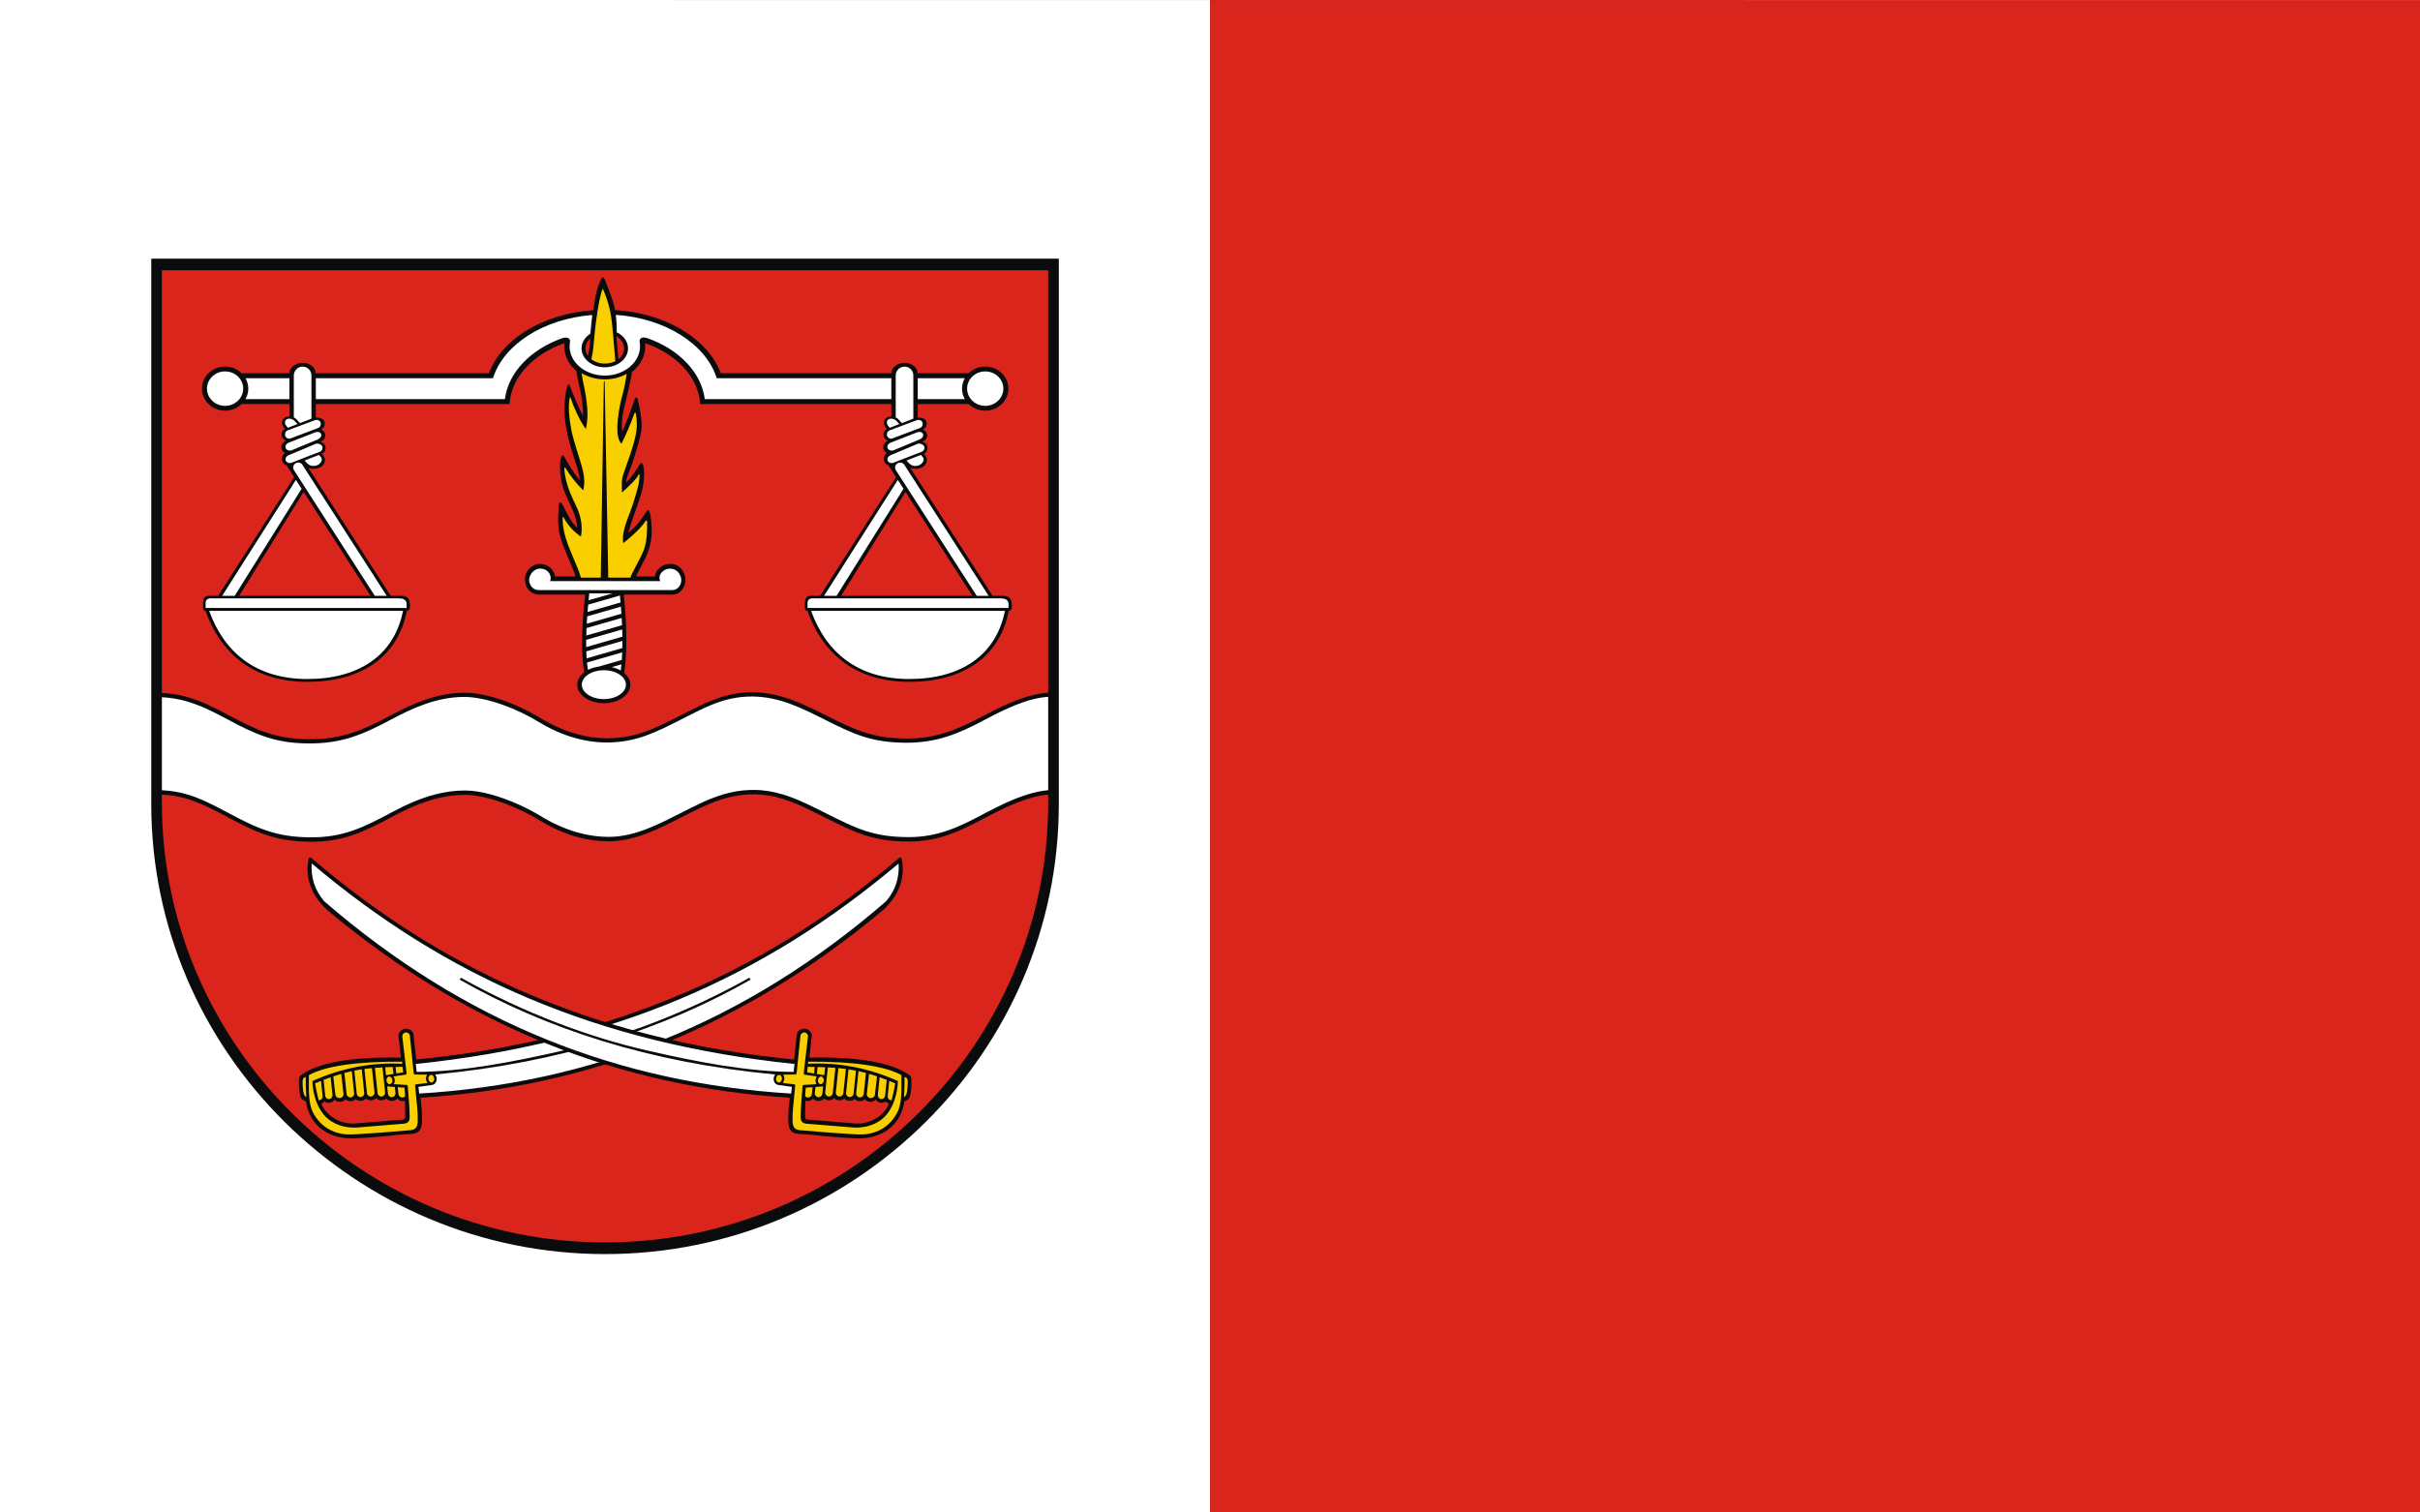 <?xml version="1.0" encoding="UTF-8" standalone="no"?>
<!-- Creator: CorelDRAW -->
<svg
   xmlns:dc="http://purl.org/dc/elements/1.1/"
   xmlns:cc="http://web.resource.org/cc/"
   xmlns:rdf="http://www.w3.org/1999/02/22-rdf-syntax-ns#"
   xmlns:svg="http://www.w3.org/2000/svg"
   xmlns="http://www.w3.org/2000/svg"
   xmlns:sodipodi="http://sodipodi.sourceforge.net/DTD/sodipodi-0.dtd"
   xmlns:inkscape="http://www.inkscape.org/namespaces/inkscape"
   xml:space="preserve"
   width="800"
   height="500"
   style="shape-rendering:geometricPrecision; text-rendering:geometricPrecision; image-rendering:optimizeQuality; fill-rule:evenodd; clip-rule:evenodd"
   viewBox="0 0 210 297"
   id="svg2"
   sodipodi:version="0.32"
   inkscape:version="0.45.1"
   sodipodi:docname="POL powiat siedlecki flag.svg"
   inkscape:output_extension="org.inkscape.output.svg.inkscape"
   sodipodi:docbase="J:\"
   version="1.0"><rect x="0" y="0" width="210" height="297" fill="#333333" stroke="none"/><sodipodi:namedview
   inkscape:window-height="480"
   inkscape:window-width="640"
   inkscape:pageshadow="2"
   inkscape:pageopacity="0.0"
   guidetolerance="10.0"
   gridtolerance="10.0"
   objecttolerance="10.0"
   borderopacity="1.0"
   bordercolor="#666666"
   pagecolor="#ffffff"
   id="base" />
 <defs
   id="defs4">
  <style
   type="text/css"
   id="style6">
   
    .str0 {stroke:#1F1A17;stroke-width:0.076}
    .fil3 {fill:none}
    .fil1 {fill:#0A0B0C}
    .fil2 {fill:#DA251D}
    .fil0 {fill:white}
    .fil4 {fill:#FACF00}
   
  </style>
 </defs>
 <g
   id="Warstwa_x0020_1"
   transform="matrix(2.263,0,0,2.263,-132.6,-187.535)">
  <g
   id="_76394080">
   <rect
   id="_77129760"
   class="fil0"
   y="82.875"
   width="105"
   height="131.25"
   x="0"
   style="fill:#ffffff" />
   <g
   id="g12">
    <path
   id="_77129688"
   class="fil1"
   d="M 91.875,152.64 C 91.875,174.148 74.187,191.69 52.5,191.69 C 30.846,191.69 13.125,174.115 13.125,152.64 L 13.125,105.312 L 91.875,105.312 L 91.875,152.64 z "
   style="fill:#0a0b0c" />
    <path
   id="_77129616"
   class="fil2"
   d="M 90.952,152.543 C 90.952,173.547 73.679,190.677 52.5,190.677 C 31.353,190.677 14.048,173.515 14.048,152.543 L 14.048,151.823 C 16.168,151.92 17.664,152.65 19.877,153.842 C 22.415,155.209 24.09,155.89 26.927,155.909 C 29.765,155.928 31.52,155.085 34.056,153.727 C 36.023,152.673 38.057,151.851 40.333,151.844 C 42.393,151.838 45.163,153.031 46.888,154.089 C 49.002,155.385 51.066,155.885 52.91,155.868 C 55.147,155.848 57.234,154.748 59.183,153.764 C 61.204,152.743 62.988,151.778 65.464,151.797 C 67.8,151.814 69.734,152.882 71.76,153.895 C 74.223,155.126 75.76,155.888 78.844,155.891 C 81.431,155.893 83.277,155.009 85.458,153.847 C 87.242,152.897 89.165,151.98 90.952,151.821 L 90.952,152.543 z M 14.048,143 L 14.048,106.324 L 90.952,106.324 L 90.952,142.971 C 90.349,143.013 89.733,143.139 89.112,143.325 C 87.867,143.699 86.603,144.311 85.388,144.958 C 83.207,146.12 81.311,146.954 78.725,146.952 C 75.641,146.949 74.118,146.166 71.655,144.935 C 70.411,144.313 69.197,143.71 67.905,143.333 C 67.092,143.096 66.247,142.948 65.345,142.941 C 64.357,142.934 63.486,143.085 62.667,143.335 C 61.432,143.711 60.316,144.31 59.1,144.924 C 56.93,146.021 55.26,146.907 52.79,146.929 C 50.946,146.946 48.897,146.41 46.783,145.114 C 45.678,144.437 44.174,143.748 42.694,143.342 C 41.862,143.114 41.039,142.975 40.297,142.977 C 39.401,142.98 38.535,143.116 37.696,143.344 C 36.404,143.695 35.173,144.264 33.98,144.903 C 31.444,146.261 29.638,147.032 26.8,147.013 C 23.963,146.994 22.302,146.255 19.765,144.889 C 18.432,144.171 17.357,143.662 16.249,143.352 C 15.552,143.156 14.843,143.04 14.048,143 L 14.048,143 z "
   style="fill:#da251d" />
    <ellipse
   id="_77129544"
   class="fil3 str0"
   transform="matrix(-0.229,2.40385e-2,2.28331e-2,0.217,33.794,176.616)"
   rx="2.006"
   ry="2.499"
   cx="0"
   cy="0"
   sodipodi:cx="0"
   sodipodi:cy="0"
   sodipodi:rx="2.0064001"
   sodipodi:ry="2.4992001"
   style="fill:none;stroke:#1f1a17;stroke-width:0.034" />
    <path
   id="_77129472"
   class="fil1"
   d="M 36.116,174.806 C 53.929,173.071 67.099,166.627 77.88,157.424 C 78.086,157.248 78.21,157.165 78.266,157.494 C 78.539,159.112 77.989,160.584 76.625,161.842 C 64.271,172.167 51.074,177.185 36.495,178.125 C 36.557,178.72 36.657,179.622 36.614,180.273 C 36.575,180.873 36.392,181.2 35.728,181.258 C 35.232,181.301 34.476,181.332 34.144,181.385 C 33.929,181.419 31.904,181.607 30.735,181.649 C 28.606,181.725 26.884,180.636 26.544,178.444 C 26.188,178.29 26.086,178.181 26.028,177.846 C 25.978,177.561 25.907,177.121 25.936,176.586 C 25.941,176.503 25.969,176.265 26.033,176.217 C 27.54,175.091 30.414,174.548 34.788,174.644 L 34.578,172.752 C 34.548,172.486 34.861,172.156 35.164,172.134 C 35.47,172.111 35.842,172.292 35.88,172.638 L 36.116,174.806 L 36.116,174.806 z "
   style="fill:#0a0b0c" />
    <path
   id="_77129400"
   class="fil4"
   d="M 26.581,178.054 C 26.541,177.488 26.522,176.91 26.529,176.317 C 26.351,176.365 26.282,176.451 26.265,176.612 C 26.237,176.883 26.282,177.504 26.352,177.756 C 26.398,177.922 26.506,178.057 26.581,178.054 L 26.581,178.054 z M 37.392,176.142 C 37.251,176.156 37.152,176.317 37.171,176.498 C 37.19,176.679 37.321,176.815 37.461,176.801 C 37.601,176.786 37.7,176.626 37.681,176.444 C 37.662,176.263 37.532,176.127 37.392,176.142 L 37.392,176.142 z M 32.531,175.532 L 32.762,177.724 C 32.781,177.903 32.943,178.034 33.122,178.016 L 33.122,178.016 C 33.301,177.997 33.432,177.835 33.413,177.655 L 33.186,175.49 C 32.962,175.501 32.745,175.515 32.531,175.532 L 32.531,175.532 z M 31.62,175.627 L 31.841,177.724 C 31.86,177.903 32.022,178.034 32.201,178.016 L 32.201,178.016 C 32.38,177.997 32.511,177.835 32.493,177.655 L 32.272,175.554 C 32.051,175.574 31.835,175.599 31.62,175.627 L 31.62,175.627 z M 30.745,175.772 L 30.955,177.77 C 30.974,177.949 31.136,178.08 31.315,178.061 L 31.315,178.061 C 31.494,178.043 31.625,177.881 31.606,177.701 L 31.392,175.66 C 31.176,175.692 30.961,175.729 30.745,175.772 z M 29.883,175.974 L 30.075,177.8 C 30.094,177.979 30.256,178.11 30.435,178.091 L 30.435,178.091 C 30.614,178.073 30.746,177.911 30.727,177.731 L 30.526,175.818 C 30.314,175.864 30.101,175.915 29.883,175.974 z M 28.92,176.267 L 29.101,177.857 C 29.121,178.036 29.297,178.167 29.49,178.148 L 29.49,178.148 C 29.684,178.13 29.826,177.968 29.806,177.788 L 29.608,176.05 C 29.384,176.115 29.155,176.187 28.92,176.267 z M 28.079,176.574 L 28.218,177.943 C 28.236,178.123 28.393,178.254 28.566,178.235 L 28.566,178.235 C 28.739,178.216 28.866,178.054 28.847,177.875 L 28.692,176.346 C 28.493,176.416 28.289,176.492 28.079,176.574 z M 27.654,178.339 C 27.669,178.34 27.685,178.339 27.701,178.338 L 27.701,178.338 C 27.741,178.333 27.778,178.322 27.811,178.306 C 27.931,178.247 28.008,178.117 27.993,177.977 L 27.855,176.663 C 27.692,176.728 27.526,176.797 27.355,176.87 C 27.35,176.872 27.344,176.874 27.339,176.877 C 27.39,177.187 27.508,177.791 27.654,178.339 L 27.654,178.339 z M 33.422,175.479 L 33.494,176.168 L 34.142,176.06 L 34.078,175.458 C 33.852,175.463 33.634,175.47 33.422,175.479 L 33.422,175.479 z M 33.596,177.139 L 33.663,177.781 C 33.682,177.96 33.844,178.091 34.024,178.072 L 34.024,178.072 C 34.203,178.054 34.334,177.892 34.315,177.712 L 34.26,177.188 L 33.596,177.139 L 33.596,177.139 z M 34.327,175.452 L 34.387,176.019 L 34.984,175.919 C 34.968,175.759 34.952,175.6 34.936,175.441 C 34.927,175.442 34.919,175.442 34.911,175.442 C 34.71,175.445 34.516,175.448 34.327,175.452 L 34.327,175.452 z M 34.511,177.206 L 34.575,177.809 C 34.594,177.989 34.756,178.12 34.935,178.101 L 34.935,178.101 C 35.016,178.092 35.088,178.054 35.14,177.999 C 35.146,177.991 35.153,177.984 35.159,177.976 C 35.141,177.733 35.122,177.49 35.102,177.249 L 34.511,177.206 L 34.511,177.206 z M 33.76,176.286 C 33.619,176.301 33.52,176.461 33.539,176.643 C 33.558,176.824 33.688,176.96 33.829,176.945 C 33.969,176.931 34.068,176.771 34.049,176.589 C 34.03,176.408 33.9,176.272 33.76,176.286 L 33.76,176.286 z M 34.888,174.992 C 34.882,174.992 34.876,174.992 34.87,174.992 C 30.818,174.974 28.223,175.39 26.805,176.156 C 26.818,176.813 26.775,177.463 26.836,178.115 C 26.878,178.562 26.959,179.022 27.179,179.438 C 27.782,180.578 28.849,181.215 30.043,181.299 C 30.566,181.336 31.32,181.256 31.883,181.226 C 33.19,181.155 34.358,181.028 35.585,180.939 C 36.125,180.9 36.23,180.605 36.246,180.159 C 36.258,179.823 36.241,179.381 36.206,179.015 L 36.018,177.07 C 36.01,176.982 36.049,176.969 36.129,176.957 L 37.096,176.839 C 37.028,176.754 36.98,176.643 36.967,176.519 C 36.952,176.368 36.99,176.226 37.064,176.118 L 36.125,176.111 C 35.959,176.109 35.909,176.122 35.89,175.939 L 35.563,172.751 C 35.545,172.572 35.382,172.441 35.203,172.46 L 35.203,172.46 C 35.024,172.479 34.891,172.641 34.911,172.82 L 35.277,175.95 C 35.292,176.082 35.263,176.113 35.141,176.13 L 34.143,176.274 C 34.202,176.355 34.241,176.456 34.253,176.568 C 34.268,176.708 34.236,176.84 34.172,176.945 L 35.219,177.009 C 35.349,177.017 35.374,177.01 35.384,177.142 C 35.449,178.016 35.539,178.914 35.549,179.779 C 35.552,180.046 35.483,180.339 35.043,180.375 L 31.045,180.702 C 30.021,180.786 28.916,180.481 28.203,179.713 C 27.232,178.667 27.113,177.092 27.109,176.676 C 29.541,175.566 32.27,175.032 34.887,175.176 C 34.894,175.177 34.901,175.177 34.908,175.178 C 34.901,175.116 34.895,175.054 34.888,174.992 L 34.888,174.992 z "
   style="fill:#facf00" />
    <path
   id="_77129328"
   class="fil2"
   d="M 35.139,178.386 L 35.159,179.743 C 35.163,179.874 35.137,180.005 34.985,180.017 L 30.846,180.354 C 29.645,180.452 28.328,179.775 27.882,178.634 C 27.892,178.631 27.902,178.627 27.912,178.624 C 28.018,178.583 28.106,178.519 28.165,178.442 C 28.268,178.533 28.424,178.582 28.592,178.562 L 28.592,178.562 C 28.791,178.539 28.956,178.425 29.028,178.279 C 29.127,178.417 29.331,178.5 29.554,178.476 L 29.554,178.476 C 29.734,178.456 29.887,178.37 29.976,178.256 C 30.082,178.374 30.27,178.441 30.475,178.418 L 30.475,178.418 C 30.635,178.401 30.774,178.331 30.866,178.235 C 30.973,178.347 31.156,178.411 31.354,178.389 L 31.354,178.389 C 31.52,178.37 31.664,178.295 31.755,178.193 C 31.863,178.303 32.044,178.364 32.24,178.343 L 32.24,178.343 C 32.405,178.324 32.548,178.251 32.639,178.151 C 32.739,178.286 32.94,178.367 33.161,178.343 L 33.161,178.343 C 33.306,178.327 33.435,178.268 33.526,178.185 C 33.619,178.334 33.83,178.425 34.063,178.4 L 34.063,178.4 C 34.239,178.38 34.39,178.298 34.48,178.187 C 34.571,178.341 34.785,178.435 35.022,178.409 L 35.022,178.409 C 35.062,178.405 35.101,178.397 35.139,178.386 z "
   style="fill:#da251d" />
    <path
   id="_77129256"
   class="fil0"
   d="M 36.078,175.194 C 53.203,173.415 66.286,167.667 77.973,157.795 C 78.045,158.949 77.757,160.052 76.89,161.072 C 64.611,171.69 51.299,176.85 36.375,177.76 L 36.308,177.18 L 37.483,177.014 C 37.736,176.988 37.917,176.722 37.885,176.423 C 37.872,176.3 37.825,176.19 37.757,176.105 C 48.703,175.078 57.676,172.128 65.137,167.873 L 65.021,167.712 C 59.474,170.811 53.846,172.883 48.877,174.022 C 44.544,175.016 40.167,175.866 36.157,175.881 L 36.078,175.194 L 36.078,175.194 z "
   style="fill:#ffffff" />
    <path
   id="_77129184"
   class="fil1"
   d="M 19.531,114.679 C 20.096,114.679 20.607,114.902 20.973,115.26 L 25.114,115.26 C 25.127,114.678 25.75,114.354 26.26,114.354 C 26.882,114.354 27.393,114.76 27.406,115.26 L 42.427,115.26 C 43.506,112.317 47.108,110.08 51.489,109.783 C 51.597,108.762 51.818,107.748 52.147,107.117 C 52.277,106.868 52.39,106.881 52.486,107.128 C 52.722,107.74 53.05,108.569 53.199,109.085 C 53.269,109.299 53.324,109.546 53.367,109.776 C 57.799,110.042 61.453,112.292 62.541,115.26 L 77.341,115.26 C 77.355,114.678 77.978,114.354 78.488,114.354 C 79.11,114.354 79.621,114.76 79.634,115.26 L 84.047,115.26 C 84.413,114.902 84.925,114.679 85.49,114.679 C 86.599,114.679 87.503,115.538 87.503,116.592 C 87.503,117.645 86.599,118.505 85.49,118.505 C 84.927,118.505 84.417,118.283 84.051,117.927 L 79.634,117.927 L 79.634,119.102 C 79.918,119.092 80.29,119.185 80.372,119.435 C 80.482,119.768 80.343,120.005 80.081,120.139 C 80.233,120.201 80.367,120.315 80.421,120.479 C 80.541,120.845 80.341,121.078 80.029,121.207 L 80.026,121.208 C 80.219,121.253 80.392,121.36 80.447,121.547 C 80.545,121.879 80.441,122.117 80.168,122.241 L 80.33,122.458 C 80.415,122.572 80.442,122.777 80.409,122.921 C 80.299,123.405 79.822,123.555 79.391,123.55 C 79.26,123.549 79.113,123.523 78.993,123.478 L 86.133,134.572 L 87.088,134.572 C 87.423,134.572 87.799,134.714 87.799,135.334 L 87.799,135.58 C 87.799,135.796 87.653,135.865 87.534,135.876 C 86.733,139.933 83.511,142.042 78.883,142.034 C 74.375,142.025 71.451,139.742 70.057,135.876 C 69.945,135.868 69.843,135.824 69.843,135.599 L 69.843,135.173 C 69.843,134.784 70.041,134.572 70.282,134.572 L 71.159,134.572 L 77.75,124.274 L 77.175,123.38 C 77.154,123.348 77.142,123.311 77.137,123.272 C 76.974,123.223 76.816,123.113 76.739,122.943 C 76.608,122.652 76.728,122.33 76.956,122.19 C 76.842,122.122 76.742,122.024 76.686,121.901 C 76.54,121.575 76.742,121.247 77.024,121.137 L 77.047,121.128 C 76.905,121.062 76.776,120.951 76.71,120.804 C 76.575,120.506 76.711,120.222 76.95,120.092 L 76.798,119.877 C 76.631,119.641 76.658,119.263 76.964,119.091 C 77.056,119.04 77.197,119.011 77.341,119.01 L 77.341,117.927 L 60.754,117.927 C 60.611,115.59 58.692,113.586 55.978,112.644 C 55.988,112.736 55.993,112.829 55.993,112.923 C 55.993,113.803 55.546,114.597 54.836,115.148 C 54.678,116.245 54.35,117.357 54.135,118.343 C 53.986,119.027 53.93,119.618 53.972,120.328 C 54.405,119.474 54.742,118.435 55.068,117.533 C 55.151,117.304 55.28,117.309 55.334,117.517 C 55.516,118.23 55.745,119.453 55.655,120.169 C 55.557,120.951 55.262,121.768 55.039,122.529 C 54.686,123.737 54.335,124.265 54.335,124.747 C 54.932,124.127 55.224,123.623 55.48,123.209 C 55.662,122.912 55.781,123.047 55.837,123.346 C 55.956,123.989 55.882,124.945 55.608,125.804 C 55.262,126.888 54.822,128.012 54.522,129.096 C 55.374,128.381 55.741,127.802 56.061,127.298 C 56.122,127.201 56.254,127.032 56.341,127.226 C 56.515,127.61 56.568,128.898 56.547,129.223 C 56.495,129.987 56.314,130.658 55.978,131.34 C 55.685,131.935 55.392,132.423 55.195,132.893 L 56.829,132.893 C 56.849,132.499 57.257,131.82 58.159,131.8 C 58.913,131.783 59.458,132.452 59.476,133.136 C 59.493,133.769 59.069,134.464 58.37,134.464 L 54.127,134.464 C 54.377,136.977 54.45,139.306 54.167,141.264 C 54.5,141.542 54.701,141.899 54.701,142.288 C 54.701,143.17 53.665,143.89 52.394,143.89 C 51.123,143.89 50.087,143.17 50.087,142.288 C 50.087,141.871 50.318,141.491 50.695,141.205 C 50.395,139.461 50.486,137.113 50.771,134.464 L 46.795,134.464 C 46.02,134.464 45.549,133.872 45.549,133.13 C 45.549,132.442 46.113,131.822 46.81,131.802 C 47.256,131.789 48.002,132.033 48.175,132.893 L 49.945,132.893 C 49.807,132.451 49.514,131.764 49.201,131.027 C 49,130.553 48.63,129.688 48.497,128.893 C 48.365,128.097 48.471,127.371 48.475,126.776 C 48.477,126.471 48.637,126.341 48.796,126.636 C 49.107,127.213 49.517,128.15 50.097,128.675 C 50.003,127.841 49.801,127.331 49.466,126.623 C 49.218,126.102 48.955,125.536 48.804,124.989 C 48.586,124.198 48.494,123.154 48.719,122.493 C 48.768,122.349 48.88,122.346 48.944,122.463 C 49.348,123.2 49.741,123.842 50.317,124.553 C 50.255,123.888 49.998,123.177 49.791,122.542 C 49.391,121.318 49.027,119.947 48.981,118.65 C 48.946,117.667 49.107,116.747 49.211,116.435 C 49.241,116.249 49.364,116.089 49.456,116.386 C 49.651,116.871 50.122,118.104 50.601,118.963 C 50.556,116.926 50.117,116.079 50.018,115.064 C 49.369,114.518 48.965,113.76 48.965,112.923 C 48.965,112.83 48.97,112.739 48.98,112.648 C 46.272,113.592 44.357,115.593 44.215,117.927 L 27.406,117.927 L 27.406,119.102 C 27.69,119.092 28.062,119.185 28.144,119.435 C 28.254,119.768 28.116,120.005 27.853,120.139 C 28.005,120.201 28.139,120.315 28.193,120.479 C 28.314,120.845 28.113,121.078 27.801,121.207 L 27.798,121.208 C 27.991,121.253 28.164,121.36 28.22,121.547 C 28.317,121.879 28.213,122.117 27.94,122.241 L 28.102,122.458 C 28.188,122.572 28.214,122.777 28.181,122.921 C 28.072,123.405 27.594,123.555 27.163,123.55 C 27.032,123.549 26.885,123.523 26.765,123.478 L 33.905,134.572 L 34.861,134.572 C 35.195,134.572 35.571,134.714 35.571,135.334 L 35.571,135.58 C 35.571,135.796 35.425,135.865 35.306,135.876 C 34.505,139.933 31.283,142.042 26.655,142.034 C 22.148,142.025 19.223,139.742 17.829,135.876 C 17.718,135.868 17.615,135.824 17.615,135.599 L 17.615,135.173 C 17.615,134.784 17.813,134.572 18.055,134.572 L 18.931,134.572 L 25.523,124.274 L 24.947,123.38 C 24.926,123.348 24.914,123.311 24.909,123.272 C 24.746,123.223 24.588,123.113 24.512,122.943 C 24.381,122.652 24.5,122.33 24.728,122.19 C 24.614,122.122 24.514,122.024 24.459,121.901 C 24.312,121.575 24.514,121.247 24.796,121.137 L 24.819,121.128 C 24.677,121.062 24.548,120.951 24.482,120.804 C 24.348,120.506 24.483,120.222 24.722,120.092 L 24.57,119.877 C 24.403,119.641 24.431,119.263 24.736,119.091 C 24.828,119.04 24.969,119.011 25.113,119.01 L 25.113,117.927 L 20.97,117.927 C 20.604,118.283 20.094,118.505 19.531,118.505 C 18.422,118.505 17.518,117.645 17.518,116.592 C 17.518,115.538 18.422,114.679 19.531,114.679 L 19.531,114.679 z M 20.758,134.572 L 32.15,134.572 L 26.346,125.554 L 20.758,134.572 L 20.758,134.572 z M 72.986,134.572 L 84.378,134.572 L 78.574,125.554 L 72.986,134.572 L 72.986,134.572 z "
   style="fill:#0a0b0c" />
    <path
   id="_76174808"
   class="fil2"
   d="M 53.489,112.053 C 53.892,112.294 54.153,112.675 54.153,113.103 C 54.153,113.468 53.963,113.799 53.657,114.038 C 53.596,113.357 53.546,112.706 53.489,112.053 z M 51.023,113.752 C 50.884,113.56 50.805,113.339 50.805,113.103 C 50.805,112.766 50.967,112.459 51.232,112.225 C 51.188,112.734 51.125,113.251 51.023,113.752 z "
   style="fill:#da251d" />
    <path
   id="_76394656"
   class="fil4"
   d="M 50.476,115.255 C 50.533,115.842 50.74,116.569 50.852,117.342 C 51.014,118.471 51.026,119.264 50.832,120.092 C 50.285,119.386 49.71,118.017 49.541,117.472 C 49.45,117.175 49.438,117.395 49.407,117.581 C 49.312,118.16 49.373,119.153 49.578,120.187 C 49.69,120.754 49.863,121.293 50.036,121.876 C 50.473,123.348 50.884,124.237 50.608,125.417 C 50.062,124.892 49.557,124.253 49.083,123.511 C 49.041,123.445 48.962,123.388 48.968,123.519 C 49.002,124.267 49.255,125.116 49.48,125.645 C 49.662,126.072 49.841,126.464 50.04,126.884 C 50.282,127.392 50.619,128.354 50.41,129.437 C 49.736,128.973 49.24,128.403 48.912,127.78 C 48.86,127.682 48.826,127.697 48.823,127.804 C 48.794,128.984 49.256,130.112 49.663,131.071 C 50.009,131.888 50.294,132.563 50.409,132.992 L 52.133,132.992 L 52.395,116.033 L 52.468,115.9 L 52.779,132.992 L 54.697,132.992 C 54.883,132.443 55.527,131.461 55.87,130.57 C 56.155,129.831 56.168,128.762 56.145,128.13 C 56.141,128.004 56.073,127.996 56.005,128.1 C 55.623,128.691 54.948,129.296 54.085,130.002 C 53.876,128.944 54.635,127.584 54.988,126.397 C 55.266,125.466 55.478,124.887 55.493,124.123 C 55.496,123.974 55.452,123.979 55.385,124.105 C 55.169,124.507 54.666,124.968 53.969,125.609 C 53.94,124.164 53.886,124.619 54.608,122.528 C 54.826,121.897 55.136,120.942 55.227,120.216 C 55.303,119.613 55.233,119.133 55.168,118.758 C 55.149,118.645 55.089,118.631 55.047,118.748 C 54.721,119.65 54.355,120.522 53.922,121.376 C 53.635,121.083 53.547,120.497 53.569,119.844 C 53.594,119.102 53.762,118.031 53.966,117.313 C 54.155,116.646 54.29,115.913 54.382,115.312 C 53.836,115.613 53.182,115.789 52.479,115.789 C 51.733,115.789 51.041,115.591 50.476,115.255 L 50.476,115.255 z M 51.315,114.049 C 51.413,113.62 51.468,113.238 51.497,112.898 C 51.641,111.176 51.941,108.721 52.306,107.908 C 52.562,108.513 52.769,109.094 52.91,109.715 C 53.062,110.383 53.124,111.069 53.185,111.751 C 53.255,112.542 53.315,113.372 53.392,114.207 C 53.13,114.342 52.816,114.421 52.479,114.421 C 52.028,114.421 51.617,114.279 51.315,114.049 z "
   style="fill:#facf00" />
    <path
   id="_76394584"
   class="fil0"
   d="M 19.531,115.098 C 20.397,115.098 21.103,115.769 21.103,116.593 C 21.103,117.416 20.397,118.087 19.531,118.087 C 18.665,118.087 17.958,117.416 17.958,116.593 C 17.958,115.769 18.665,115.098 19.531,115.098 z M 52.398,141.028 C 53.452,141.028 54.312,141.59 54.312,142.28 C 54.312,142.97 53.452,143.533 52.398,143.533 C 51.344,143.533 50.484,142.97 50.484,142.28 C 50.484,141.59 51.344,141.028 52.398,141.028 z M 47.737,133.293 L 57.294,133.293 C 57.028,132.784 57.538,132.189 58.187,132.213 C 58.738,132.234 59.044,132.688 59.108,133.094 C 59.168,133.474 58.928,134.071 58.3,134.071 L 46.69,134.071 C 46.14,134.026 45.918,133.537 45.912,133.191 C 45.906,132.806 46.288,132.182 46.906,132.209 C 47.618,132.241 47.906,132.86 47.737,133.293 z M 51.133,134.361 L 53.142,134.361 L 51.073,134.957 C 51.092,134.76 51.112,134.561 51.133,134.361 z M 53.792,134.545 C 53.811,134.747 53.829,134.949 53.846,135.149 L 50.983,135.974 C 51,135.765 51.018,135.553 51.037,135.339 L 53.792,134.545 z M 53.876,135.512 C 53.893,135.718 53.908,135.922 53.921,136.125 L 50.914,136.992 C 50.926,136.782 50.94,136.569 50.955,136.353 L 53.876,135.512 L 53.876,135.512 z M 53.944,136.49 C 53.956,136.703 53.967,136.914 53.976,137.122 L 50.872,138.017 C 50.877,137.805 50.885,137.589 50.895,137.369 L 53.944,136.49 L 53.944,136.49 z M 53.99,137.49 C 53.997,137.701 54.002,137.909 54.005,138.115 L 50.865,139.02 C 50.862,138.815 50.862,138.605 50.865,138.39 L 53.99,137.49 L 53.99,137.49 z M 54.007,138.486 C 54.007,138.695 54.005,138.901 54,139.104 L 50.904,139.996 C 50.891,139.8 50.881,139.597 50.874,139.389 L 54.007,138.486 z M 53.989,139.478 C 53.98,139.702 53.968,139.922 53.952,140.137 L 51.944,140.716 C 51.644,140.758 51.364,140.84 51.117,140.954 L 51.01,140.985 C 50.98,140.785 50.954,140.576 50.934,140.359 L 53.989,139.478 L 53.989,139.478 z M 53.92,140.518 C 53.903,140.699 53.884,140.878 53.861,141.053 C 53.634,140.922 53.371,140.822 53.084,140.759 L 53.92,140.518 z M 19.276,134.572 L 25.676,124.513 L 26.17,125.281 L 20.364,134.572 L 19.276,134.572 L 19.276,134.572 z M 18.27,134.789 L 34.59,134.789 C 34.915,134.789 35.28,134.88 35.28,135.276 L 35.28,135.624 L 17.843,135.624 L 17.843,135.174 C 17.843,134.925 18.036,134.789 18.27,134.789 L 18.27,134.789 z M 18.151,135.879 C 19.495,139.589 22.309,141.781 26.643,141.789 C 31.094,141.797 34.194,139.773 34.97,135.879 L 18.151,135.879 L 18.151,135.879 z M 33.558,134.572 L 26.235,123.194 C 26.111,123.001 25.844,122.948 25.643,123.077 L 25.643,123.077 C 25.442,123.207 25.38,123.471 25.505,123.664 L 32.525,134.572 L 33.558,134.572 z M 27.678,122.344 L 27.831,122.519 C 28.032,122.749 27.871,122.998 27.677,123.15 C 27.395,123.372 26.923,123.355 26.68,123.095 L 26.43,122.828 L 27.678,122.344 z M 25.04,122.373 L 27.387,121.385 C 27.566,121.31 27.896,121.42 27.965,121.615 C 28.033,121.807 27.931,122 27.746,122.072 L 25.288,123.025 C 25.099,123.098 24.858,123.012 24.791,122.824 C 24.723,122.633 24.857,122.45 25.04,122.373 L 25.04,122.373 z M 25.04,121.285 L 27.363,120.382 C 27.544,120.312 27.795,120.348 27.864,120.543 C 27.932,120.735 27.755,120.924 27.572,121 L 25.301,121.943 C 25.121,122.017 24.856,121.937 24.787,121.741 C 24.719,121.55 24.855,121.357 25.04,121.285 L 25.04,121.285 z M 24.965,120.214 L 27.327,119.331 C 27.509,119.263 27.746,119.336 27.816,119.531 C 27.884,119.723 27.787,119.937 27.602,120.008 L 25.213,120.911 C 25.024,120.983 24.818,120.878 24.752,120.691 C 24.683,120.499 24.779,120.284 24.965,120.214 L 24.965,120.214 z M 25.811,119.667 L 25.554,119.388 C 25.408,119.23 25.075,119.137 24.895,119.246 C 24.634,119.404 24.715,119.678 24.863,119.854 L 24.977,119.99 L 25.811,119.667 L 25.811,119.667 z M 26.26,114.682 C 26.68,114.682 27.024,115.026 27.024,115.446 L 27.024,119.2 L 26.025,119.585 L 25.772,119.301 C 25.693,119.211 25.602,119.134 25.495,119.082 L 25.495,115.446 C 25.495,115.026 25.84,114.682 26.26,114.682 L 26.26,114.682 z M 71.504,134.572 L 77.904,124.513 L 78.398,125.281 L 72.592,134.572 L 71.504,134.572 L 71.504,134.572 z M 21.303,115.687 L 25.113,115.687 L 25.113,117.501 L 21.301,117.501 C 21.456,117.231 21.544,116.921 21.544,116.593 C 21.544,116.265 21.456,115.957 21.303,115.687 L 21.303,115.687 z M 85.49,115.098 C 86.356,115.098 87.063,115.769 87.063,116.593 C 87.063,117.416 86.356,118.087 85.49,118.087 C 84.624,118.087 83.918,117.416 83.918,116.593 C 83.918,115.769 84.624,115.098 85.49,115.098 z M 27.406,115.687 L 42.777,115.687 C 43.688,112.778 47.143,110.535 51.388,110.202 C 51.335,110.756 51.267,111.329 51.223,111.823 C 50.76,112.124 50.462,112.586 50.462,113.103 C 50.462,114.005 51.368,114.74 52.479,114.74 C 53.59,114.74 54.496,114.005 54.496,113.103 C 54.496,112.506 54.099,111.982 53.509,111.696 C 53.524,111.325 53.503,110.723 53.434,110.191 C 57.746,110.483 61.27,112.744 62.191,115.687 L 77.341,115.687 L 77.341,117.501 L 61.157,117.501 C 60.855,115.162 58.898,113.176 56.18,112.215 C 55.857,112.101 55.429,112.121 55.505,112.573 C 55.525,112.688 55.535,112.805 55.535,112.924 C 55.535,114.32 54.162,115.459 52.479,115.459 C 50.796,115.459 49.423,114.32 49.423,112.924 C 49.423,112.794 49.435,112.667 49.458,112.543 C 49.528,112.16 49.104,112.104 48.791,112.214 C 46.071,113.175 44.113,115.161 43.811,117.501 L 27.406,117.501 L 27.406,115.687 L 27.406,115.687 z M 79.634,115.687 L 83.718,115.687 C 83.564,115.957 83.477,116.265 83.477,116.593 C 83.477,116.921 83.565,117.231 83.72,117.501 L 79.634,117.501 L 79.634,115.687 L 79.634,115.687 z M 70.498,134.789 L 86.818,134.789 C 87.143,134.789 87.508,134.88 87.508,135.276 L 87.508,135.624 L 70.071,135.624 L 70.071,135.174 C 70.071,134.925 70.263,134.789 70.498,134.789 L 70.498,134.789 z M 70.379,135.879 C 71.723,139.589 74.537,141.781 78.871,141.789 C 83.322,141.797 86.422,139.773 87.198,135.879 L 70.379,135.879 L 70.379,135.879 z M 85.786,134.572 L 78.463,123.194 C 78.339,123.001 78.072,122.948 77.871,123.077 L 77.871,123.077 C 77.67,123.207 77.608,123.471 77.732,123.664 L 84.752,134.572 L 85.786,134.572 z M 79.906,122.344 L 80.059,122.519 C 80.26,122.749 80.099,122.998 79.905,123.15 C 79.623,123.372 79.151,123.355 78.908,123.095 L 78.658,122.828 L 79.906,122.344 z M 77.268,122.373 L 79.615,121.385 C 79.793,121.31 80.124,121.42 80.193,121.615 C 80.261,121.807 80.159,122 79.974,122.072 L 77.515,123.025 C 77.327,123.098 77.085,123.012 77.019,122.824 C 76.951,122.633 77.085,122.45 77.268,122.373 z M 77.268,121.285 L 79.591,120.382 C 79.771,120.312 80.023,120.348 80.092,120.543 C 80.16,120.735 79.983,120.924 79.8,121 L 77.528,121.943 C 77.349,122.017 77.084,121.937 77.015,121.741 C 76.947,121.55 77.083,121.357 77.268,121.285 L 77.268,121.285 z M 77.193,120.214 L 79.555,119.331 C 79.737,119.263 79.974,119.336 80.043,119.531 C 80.111,119.723 80.015,119.937 79.829,120.008 L 77.441,120.911 C 77.251,120.983 77.046,120.878 76.979,120.691 C 76.911,120.499 77.007,120.284 77.193,120.214 z M 78.039,119.667 L 77.782,119.388 C 77.636,119.23 77.302,119.137 77.123,119.246 C 76.862,119.404 76.942,119.678 77.091,119.854 L 77.204,119.99 L 78.039,119.667 L 78.039,119.667 z M 78.488,114.682 C 78.908,114.682 79.252,115.026 79.252,115.446 L 79.252,119.2 L 78.253,119.585 L 78,119.301 C 77.921,119.211 77.829,119.134 77.723,119.082 L 77.723,115.446 C 77.723,115.026 78.068,114.682 78.488,114.682 L 78.488,114.682 z "
   style="fill:#ffffff" />
    <ellipse
   id="_76394536"
   class="fil3 str0"
   transform="matrix(0.229,2.40385e-2,-2.28331e-2,0.217,71.226,176.616)"
   rx="2.006"
   ry="2.499"
   cx="0"
   cy="0"
   sodipodi:cx="0"
   sodipodi:cy="0"
   sodipodi:rx="2.0064001"
   sodipodi:ry="2.4992001"
   style="fill:none;stroke:#1f1a17;stroke-width:0.034" />
    <path
   id="_76394464"
   class="fil1"
   d="M 68.904,174.806 C 51.091,173.071 37.921,166.627 27.14,157.424 C 26.934,157.248 26.81,157.165 26.755,157.494 C 26.482,159.112 27.031,160.584 28.395,161.842 C 40.749,172.167 53.946,177.185 68.525,178.125 C 68.463,178.72 68.363,179.622 68.406,180.273 C 68.445,180.873 68.628,181.2 69.292,181.258 C 69.788,181.301 70.544,181.332 70.876,181.385 C 71.091,181.419 73.116,181.607 74.285,181.649 C 76.414,181.725 78.136,180.636 78.477,178.444 C 78.832,178.29 78.934,178.181 78.993,177.846 C 79.042,177.561 79.113,177.121 79.084,176.586 C 79.079,176.503 79.052,176.265 78.987,176.217 C 77.48,175.091 74.606,174.548 70.233,174.644 L 70.442,172.752 C 70.472,172.486 70.159,172.156 69.856,172.134 C 69.55,172.111 69.178,172.292 69.14,172.638 L 68.904,174.806 L 68.904,174.806 z "
   style="fill:#0a0b0c" />
    <path
   id="_76394392"
   class="fil4"
   d="M 78.439,178.054 C 78.479,177.488 78.498,176.91 78.492,176.317 C 78.67,176.365 78.738,176.451 78.755,176.612 C 78.783,176.883 78.738,177.504 78.668,177.756 C 78.622,177.922 78.514,178.057 78.439,178.054 z M 67.629,176.142 C 67.769,176.156 67.868,176.317 67.849,176.498 C 67.83,176.679 67.7,176.815 67.559,176.801 C 67.419,176.786 67.32,176.626 67.339,176.444 C 67.358,176.263 67.488,176.127 67.629,176.142 L 67.629,176.142 z M 72.489,175.532 L 72.258,177.724 C 72.24,177.903 72.078,178.034 71.898,178.016 L 71.898,178.016 C 71.719,177.997 71.588,177.835 71.607,177.655 L 71.834,175.49 C 72.058,175.501 72.275,175.515 72.489,175.532 L 72.489,175.532 z M 73.4,175.627 L 73.179,177.724 C 73.16,177.903 72.998,178.034 72.819,178.016 L 72.819,178.016 C 72.64,177.997 72.509,177.835 72.528,177.655 L 72.748,175.554 C 72.969,175.574 73.185,175.599 73.4,175.627 z M 74.275,175.772 L 74.066,177.77 C 74.047,177.949 73.885,178.08 73.705,178.061 L 73.705,178.061 C 73.526,178.043 73.395,177.881 73.414,177.701 L 73.628,175.66 C 73.844,175.692 74.059,175.729 74.275,175.772 z M 75.137,175.974 L 74.945,177.8 C 74.926,177.979 74.764,178.11 74.585,178.091 L 74.585,178.091 C 74.406,178.073 74.274,177.911 74.293,177.731 L 74.494,175.818 C 74.706,175.864 74.92,175.915 75.137,175.974 L 75.137,175.974 z M 76.1,176.267 L 75.919,177.857 C 75.899,178.036 75.724,178.167 75.53,178.148 L 75.53,178.148 C 75.336,178.13 75.194,177.968 75.214,177.788 L 75.412,176.05 C 75.636,176.115 75.865,176.187 76.1,176.267 L 76.1,176.267 z M 76.941,176.574 L 76.802,177.943 C 76.784,178.123 76.627,178.254 76.454,178.235 L 76.454,178.235 C 76.281,178.216 76.155,178.054 76.173,177.875 L 76.328,176.346 C 76.527,176.416 76.731,176.492 76.941,176.574 z M 77.366,178.339 C 77.351,178.34 77.335,178.339 77.319,178.338 L 77.319,178.338 C 77.279,178.333 77.243,178.322 77.209,178.306 C 77.089,178.247 77.013,178.117 77.027,177.977 L 77.165,176.663 C 77.328,176.728 77.494,176.797 77.665,176.87 C 77.67,176.872 77.676,176.874 77.681,176.877 C 77.63,177.187 77.512,177.791 77.366,178.339 z M 71.599,175.479 L 71.526,176.168 L 70.879,176.06 L 70.942,175.458 C 71.168,175.463 71.386,175.47 71.599,175.479 z M 71.424,177.139 L 71.357,177.781 C 71.338,177.96 71.176,178.091 70.996,178.072 L 70.996,178.072 C 70.817,178.054 70.686,177.892 70.705,177.712 L 70.76,177.188 L 71.424,177.139 L 71.424,177.139 z M 70.693,175.452 L 70.633,176.019 L 70.036,175.919 C 70.052,175.759 70.068,175.6 70.084,175.441 C 70.093,175.442 70.101,175.442 70.109,175.442 C 70.31,175.445 70.504,175.448 70.693,175.452 L 70.693,175.452 z M 70.509,177.206 L 70.445,177.809 C 70.427,177.989 70.264,178.12 70.085,178.101 L 70.085,178.101 C 70.004,178.092 69.933,178.054 69.88,177.999 C 69.874,177.991 69.867,177.984 69.861,177.976 C 69.879,177.733 69.898,177.49 69.918,177.249 L 70.509,177.206 L 70.509,177.206 z M 71.26,176.286 C 71.401,176.301 71.5,176.461 71.481,176.643 C 71.462,176.824 71.332,176.96 71.191,176.945 C 71.051,176.931 70.952,176.771 70.971,176.589 C 70.99,176.408 71.12,176.272 71.26,176.286 L 71.26,176.286 z M 70.132,174.992 C 70.138,174.992 70.144,174.992 70.15,174.992 C 74.202,174.974 76.797,175.39 78.215,176.156 C 78.202,176.813 78.245,177.463 78.184,178.115 C 78.142,178.562 78.061,179.022 77.841,179.438 C 77.238,180.578 76.171,181.215 74.977,181.299 C 74.454,181.336 73.7,181.256 73.138,181.226 C 71.83,181.155 70.662,181.028 69.435,180.939 C 68.895,180.9 68.79,180.605 68.774,180.159 C 68.762,179.823 68.779,179.381 68.814,179.015 L 69.002,177.07 C 69.01,176.982 68.971,176.969 68.891,176.957 L 67.924,176.839 C 67.993,176.754 68.04,176.643 68.053,176.519 C 68.069,176.368 68.03,176.226 67.956,176.118 L 68.895,176.111 C 69.061,176.109 69.111,176.122 69.13,175.939 L 69.457,172.751 C 69.475,172.572 69.638,172.441 69.817,172.46 L 69.817,172.46 C 69.996,172.479 70.13,172.641 70.109,172.82 L 69.743,175.95 C 69.728,176.082 69.757,176.113 69.879,176.13 L 70.877,176.274 C 70.818,176.355 70.779,176.456 70.767,176.568 C 70.752,176.708 70.784,176.84 70.848,176.945 L 69.801,177.009 C 69.672,177.017 69.646,177.01 69.636,177.142 C 69.571,178.016 69.481,178.914 69.471,179.779 C 69.468,180.046 69.538,180.339 69.978,180.375 L 73.975,180.702 C 74.999,180.786 76.104,180.481 76.817,179.713 C 77.788,178.667 77.907,177.092 77.911,176.676 C 75.479,175.566 72.75,175.032 70.133,175.176 C 70.126,175.177 70.119,175.177 70.112,175.178 C 70.119,175.116 70.125,175.054 70.132,174.992 L 70.132,174.992 z "
   style="fill:#facf00" />
    <path
   id="_76394320"
   class="fil2"
   d="M 69.882,178.386 L 69.861,179.743 C 69.857,179.874 69.883,180.005 70.035,180.017 L 74.175,180.354 C 75.376,180.452 76.692,179.775 77.138,178.634 C 77.128,178.631 77.118,178.627 77.108,178.624 C 77.002,178.583 76.914,178.519 76.855,178.442 C 76.752,178.533 76.596,178.582 76.428,178.562 L 76.428,178.562 C 76.229,178.539 76.064,178.425 75.992,178.279 C 75.893,178.417 75.69,178.5 75.466,178.476 L 75.466,178.476 C 75.286,178.456 75.133,178.37 75.044,178.256 C 74.938,178.374 74.75,178.441 74.546,178.418 L 74.546,178.418 C 74.385,178.401 74.246,178.331 74.154,178.235 C 74.047,178.347 73.864,178.411 73.666,178.389 L 73.666,178.389 C 73.5,178.37 73.356,178.295 73.265,178.193 C 73.157,178.303 72.976,178.364 72.78,178.343 L 72.78,178.343 C 72.615,178.324 72.472,178.251 72.381,178.151 C 72.281,178.286 72.08,178.367 71.859,178.343 L 71.859,178.343 C 71.714,178.327 71.585,178.268 71.495,178.185 C 71.401,178.334 71.19,178.425 70.957,178.4 L 70.957,178.4 C 70.781,178.38 70.63,178.298 70.54,178.187 C 70.45,178.341 70.235,178.435 69.999,178.409 L 69.999,178.409 C 69.958,178.405 69.919,178.397 69.882,178.386 L 69.882,178.386 z "
   style="fill:#da251d" />
    <path
   id="_76394248"
   class="fil0"
   d="M 68.942,175.194 C 51.817,173.415 38.734,167.667 27.047,157.795 C 26.975,158.949 27.263,160.052 28.13,161.072 C 40.409,171.69 53.721,176.85 68.645,177.76 L 68.712,177.18 L 67.537,177.014 C 67.284,176.988 67.103,176.722 67.135,176.423 C 67.148,176.3 67.195,176.19 67.263,176.105 C 56.317,175.078 47.344,172.128 39.883,167.873 L 39.999,167.712 C 45.546,170.811 51.175,172.883 56.143,174.022 C 60.477,175.016 64.853,175.866 68.863,175.881 L 68.942,175.194 L 68.942,175.194 z "
   style="fill:#ffffff" />
    <path
   id="_76394176"
   class="fil0"
   d="M 14.048,151.441 L 14.048,143.37 C 16.079,143.484 17.56,144.117 19.713,145.276 C 22.251,146.643 23.912,147.361 26.749,147.38 C 29.587,147.399 31.393,146.667 33.929,145.309 C 35.897,144.255 37.971,143.351 40.246,143.344 C 42.306,143.338 44.99,144.44 46.716,145.497 C 48.83,146.793 50.895,147.314 52.739,147.297 C 55.209,147.274 56.879,146.425 59.049,145.328 C 61.071,144.307 62.817,143.29 65.293,143.308 C 67.629,143.326 69.569,144.313 71.596,145.327 C 74.058,146.558 75.589,147.316 78.673,147.319 C 81.26,147.321 83.148,146.552 85.329,145.39 C 87.166,144.412 89.123,143.453 90.952,143.335 L 90.952,151.437 C 90.375,151.488 89.783,151.616 89.186,151.798 C 87.935,152.18 86.663,152.8 85.454,153.443 C 83.273,154.605 81.427,155.511 78.841,155.508 C 75.757,155.506 74.234,154.723 71.771,153.491 C 70.494,152.853 69.248,152.201 67.917,151.802 C 67.136,151.568 66.325,151.421 65.461,151.414 C 64.465,151.407 63.581,151.556 62.748,151.803 C 61.508,152.171 60.381,152.756 59.172,153.367 C 57.224,154.352 55.143,155.466 52.906,155.486 C 51.062,155.503 49.013,154.967 46.899,153.671 C 45.758,152.971 44.154,152.229 42.603,151.807 C 41.808,151.591 41.027,151.46 40.329,151.462 C 39.434,151.465 38.575,151.591 37.742,151.808 C 36.459,152.143 35.238,152.691 34.045,153.33 C 31.509,154.688 29.761,155.546 26.923,155.527 C 24.086,155.507 22.419,154.812 19.881,153.445 C 18.511,152.708 17.413,152.152 16.273,151.813 C 15.572,151.604 14.854,151.478 14.048,151.441 L 14.048,151.441 z "
   style="fill:#ffffff" />
   </g>
   <rect
   id="_76394008"
   class="fil2"
   x="105"
   y="82.875"
   width="105"
   height="131.25"
   style="fill:#da251d" />
  </g>
 </g>
</svg>